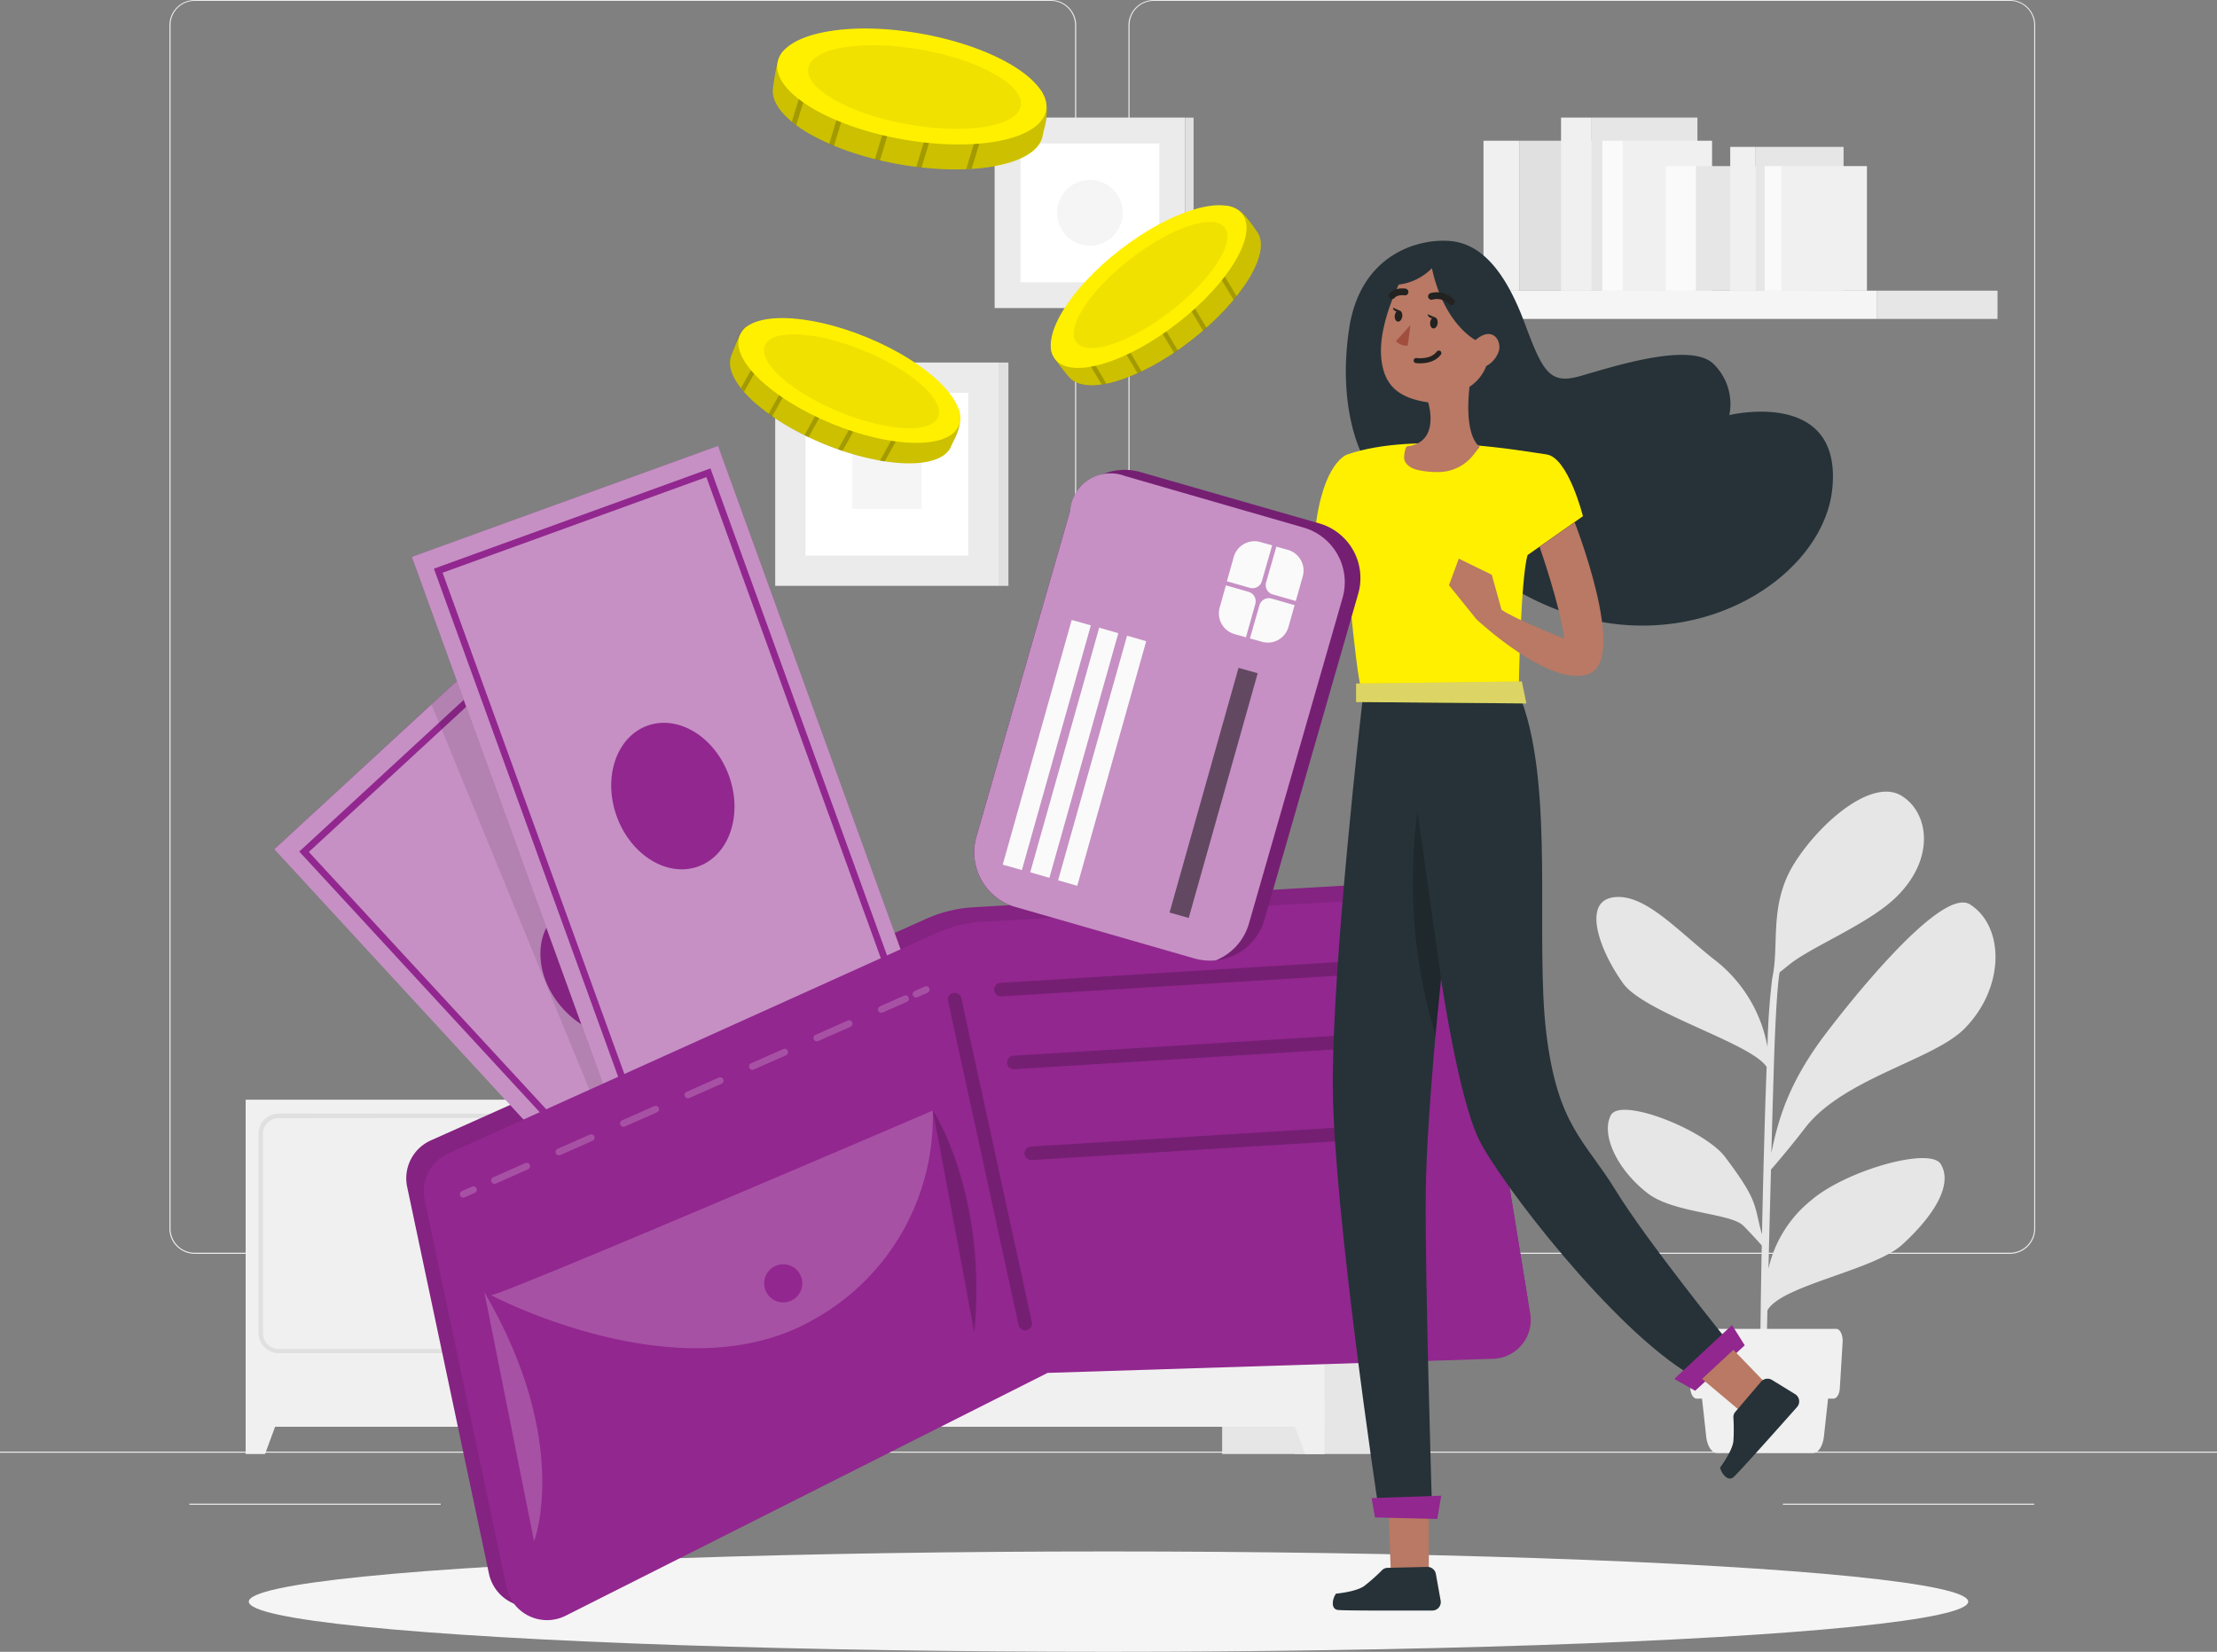 <svg xmlns="http://www.w3.org/2000/svg" width="326.917" height="243.593" viewBox="0 0 326.917 243.593">
  <rect x="0" y="0" width="326.917" height="243.593" fill="#808080" stroke="none"/>
  <g id="Wallet-rafiki" transform="translate(0 -55)">
    <g id="freepik--background-complete--inject-6" transform="translate(0 55)">
      <rect id="Rectangle_319" data-name="Rectangle 319" width="326.917" height="0.163" transform="translate(0 214.066)" fill="#ebebeb"/>
      <rect id="Rectangle_320" data-name="Rectangle 320" width="15.156" height="0.163" transform="translate(98.101 218.237)" fill="#ebebeb"/>
      <rect id="Rectangle_321" data-name="Rectangle 321" width="37.053" height="0.163" transform="translate(262.907 221.742)" fill="#ebebeb"/>
      <rect id="Rectangle_322" data-name="Rectangle 322" width="37.053" height="0.163" transform="translate(27.932 221.742)" fill="#ebebeb"/>
      <path id="Path_2478" data-name="Path 2478" d="M168.186,239.9H41.937a3.733,3.733,0,0,1-3.727-3.733V58.7A3.733,3.733,0,0,1,41.937,55H168.186a3.733,3.733,0,0,1,3.733,3.733h0V236.171A3.733,3.733,0,0,1,168.186,239.9ZM41.937,55.131a3.57,3.57,0,0,0-3.563,3.57v177.47a3.57,3.57,0,0,0,3.563,3.57H168.186a3.583,3.583,0,0,0,3.57-3.57V58.7a3.583,3.583,0,0,0-3.57-3.57Z" transform="translate(-13.227 -55)" fill="#ebebeb"/>
      <path id="Path_2479" data-name="Path 2479" d="M384.489,239.9H258.233a3.746,3.746,0,0,1-3.733-3.733V58.7a3.74,3.74,0,0,1,3.733-3.7H384.489a3.733,3.733,0,0,1,3.72,3.7v177.47A3.727,3.727,0,0,1,384.489,239.9ZM258.233,55.131a3.583,3.583,0,0,0-3.57,3.57v177.47a3.583,3.583,0,0,0,3.57,3.57H384.489a3.583,3.583,0,0,0,3.57-3.57V58.7a3.583,3.583,0,0,0-3.57-3.57Z" transform="translate(-88.099 -55)" fill="#ebebeb"/>
      <rect id="Rectangle_323" data-name="Rectangle 323" width="15.097" height="52.248" transform="translate(190.907 162.171)" fill="#e6e6e6"/>
      <rect id="Rectangle_324" data-name="Rectangle 324" width="15.097" height="52.248" transform="translate(180.217 162.171)" fill="#e6e6e6"/>
      <path id="Path_2480" data-name="Path 2480" d="M292.744,378.62h2.864v-8.16H289.73Z" transform="translate(-100.294 -164.201)" fill="#f0f0f0"/>
      <rect id="Rectangle_325" data-name="Rectangle 325" width="15.097" height="52.248" transform="translate(104.326 162.171)" fill="#e6e6e6"/>
      <rect id="Rectangle_326" data-name="Rectangle 326" width="78.395" height="48.233" transform="translate(116.925 162.171)" fill="#f0f0f0"/>
      <path id="Path_2481" data-name="Path 2481" d="M273.408,341.493h-30.73a3,3,0,0,1-2.988-2.988V309.141a2.988,2.988,0,0,1,2.988-2.981h30.7a2.988,2.988,0,0,1,2.988,2.981v29.364a3,3,0,0,1-2.955,2.988Zm-30.73-34.653a2.328,2.328,0,0,0-2.328,2.315v29.364a2.328,2.328,0,0,0,2.3,2.354h30.73a2.328,2.328,0,0,0,2.341-2.308V309.141a2.315,2.315,0,0,0-2.321-2.315Z" transform="translate(-82.972 -141.943)" fill="#e0e0e0"/>
      <path id="Path_2482" data-name="Path 2482" d="M215.388,341.493h-30.73a3,3,0,0,1-2.988-2.988V309.141a2.988,2.988,0,0,1,2.988-2.981h30.73a2.988,2.988,0,0,1,2.988,2.982h0v29.364A3,3,0,0,1,215.388,341.493Zm-30.73-34.653a2.315,2.315,0,0,0-2.321,2.315v29.364a2.321,2.321,0,0,0,2.321,2.321h30.73a2.334,2.334,0,0,0,2.328-2.321V309.141a2.328,2.328,0,0,0-2.328-2.315Z" transform="translate(-62.888 -141.943)" fill="#e0e0e0"/>
      <path id="Path_2483" data-name="Path 2483" d="M227.353,317.3a2.883,2.883,0,1,1,2.883-2.89h0a2.89,2.89,0,0,1-2.883,2.89Z" transform="translate(-77.704 -143.802)" fill="#fafafa"/>
      <path id="Path_2484" data-name="Path 2484" d="M247.123,317.3a2.883,2.883,0,1,1,2.864-2.9v.059A2.877,2.877,0,0,1,247.123,317.3Z" transform="translate(-84.54 -143.802)" fill="#fafafa"/>
      <path id="Path_2485" data-name="Path 2485" d="M181.69,378.62h-2.87v-8.16H184.7Z" transform="translate(-61.901 -164.201)" fill="#f0f0f0"/>
      <rect id="Rectangle_327" data-name="Rectangle 327" width="15.097" height="52.248" transform="translate(99.52 162.171)" fill="#e6e6e6"/>
      <path id="Path_2486" data-name="Path 2486" d="M169.318,378.62h2.87v-8.16H166.31Z" transform="translate(-57.571 -164.201)" fill="#f0f0f0"/>
      <rect id="Rectangle_328" data-name="Rectangle 328" width="78.395" height="48.233" transform="translate(36.222 162.171)" fill="#f0f0f0"/>
      <path id="Path_2487" data-name="Path 2487" d="M149.978,341.493h-30.73a2.988,2.988,0,0,1-2.988-2.988V309.141a2.988,2.988,0,0,1,2.988-2.981h30.7a2.988,2.988,0,0,1,2.988,2.982v29.364a2.988,2.988,0,0,1-2.956,2.988Zm-30.73-34.653a2.315,2.315,0,0,0-2.321,2.315v29.364a2.328,2.328,0,0,0,2.3,2.354h30.73a2.334,2.334,0,0,0,2.347-2.308V309.141a2.328,2.328,0,0,0-2.321-2.315Z" transform="translate(-40.245 -141.943)" fill="#e0e0e0"/>
      <path id="Path_2488" data-name="Path 2488" d="M91.979,341.493H61.288a2.988,2.988,0,0,1-2.988-2.988h0V309.141a2.981,2.981,0,0,1,2.988-2.981H91.979a2.981,2.981,0,0,1,2.988,2.981v29.364A3,3,0,0,1,91.979,341.493ZM61.288,306.84a2.315,2.315,0,0,0-2.328,2.315v29.364a2.328,2.328,0,0,0,2.3,2.354h30.73a2.321,2.321,0,0,0,2.328-2.321V309.128a2.315,2.315,0,0,0-2.328-2.315Z" transform="translate(-20.181 -141.943)" fill="#e0e0e0"/>
      <path id="Path_2489" data-name="Path 2489" d="M103.93,317.3a2.883,2.883,0,1,1,2.877-2.89h0a2.877,2.877,0,0,1-2.877,2.89Z" transform="translate(-34.977 -143.802)" fill="#fafafa"/>
      <path id="Path_2490" data-name="Path 2490" d="M123.7,317.3a2.883,2.883,0,1,1,2.864-2.9v.059A2.877,2.877,0,0,1,123.7,317.3Z" transform="translate(-41.817 -143.802)" fill="#fafafa"/>
      <path id="Path_2491" data-name="Path 2491" d="M58.264,378.62H55.4v-8.16h5.871Z" transform="translate(-19.178 -164.201)" fill="#f0f0f0"/>
      <rect id="Rectangle_329" data-name="Rectangle 329" width="28.089" height="28.089" transform="translate(146.668 17.34)" fill="#ebebeb"/>
      <rect id="Rectangle_330" data-name="Rectangle 330" width="1.242" height="28.089" transform="translate(174.764 17.346)" fill="#e0e0e0"/>
      <rect id="Rectangle_331" data-name="Rectangle 331" width="20.478" height="20.478" transform="translate(150.48 21.152)" fill="#fff"/>
      <path id="Path_2492" data-name="Path 2492" d="M246.669,103.862h0a4.845,4.845,0,0,1-6.859,0h0a4.851,4.851,0,0,1,0-6.852h0a4.858,4.858,0,0,1,6.859,0h0A4.851,4.851,0,0,1,246.669,103.862Z" transform="translate(-82.523 -69.052)" fill="#f5f5f5"/>
      <rect id="Rectangle_332" data-name="Rectangle 332" width="32.934" height="32.934" transform="translate(114.31 53.458)" fill="#ebebeb"/>
      <rect id="Rectangle_333" data-name="Rectangle 333" width="1.458" height="32.934" transform="translate(147.244 53.464)" fill="#e0e0e0"/>
      <rect id="Rectangle_334" data-name="Rectangle 334" width="24.009" height="24.009" transform="translate(118.776 57.923)" fill="#fff"/>
      <rect id="Rectangle_335" data-name="Rectangle 335" width="10.239" height="10.239" transform="translate(125.654 64.802)" fill="#f5f5f5"/>
      <rect id="Rectangle_336" data-name="Rectangle 336" width="17.83" height="4.165" transform="translate(276.723 42.865)" fill="#e6e6e6"/>
      <rect id="Rectangle_337" data-name="Rectangle 337" width="73.805" height="4.165" transform="translate(202.918 42.865)" fill="#f5f5f5"/>
      <rect id="Rectangle_338" data-name="Rectangle 338" width="20.779" height="22.119" transform="translate(224.076 20.753)" fill="#e0e0e0"/>
      <rect id="Rectangle_339" data-name="Rectangle 339" width="5.322" height="22.119" transform="translate(218.754 20.753)" fill="#f0f0f0"/>
      <rect id="Rectangle_340" data-name="Rectangle 340" width="15.607" height="25.526" transform="translate(234.694 17.34)" fill="#e6e6e6"/>
      <rect id="Rectangle_341" data-name="Rectangle 341" width="4.511" height="25.526" transform="translate(230.189 17.34)" fill="#f0f0f0"/>
      <rect id="Rectangle_342" data-name="Rectangle 342" width="13.162" height="22.119" transform="translate(239.297 20.753)" fill="#f0f0f0"/>
      <rect id="Rectangle_343" data-name="Rectangle 343" width="3.008" height="22.119" transform="translate(236.289 20.753)" fill="#fafafa"/>
      <rect id="Rectangle_344" data-name="Rectangle 344" width="17.261" height="18.373" transform="translate(250.066 24.493)" fill="#e6e6e6"/>
      <rect id="Rectangle_345" data-name="Rectangle 345" width="4.42" height="18.373" transform="translate(245.646 24.493)" fill="#fafafa"/>
      <rect id="Rectangle_346" data-name="Rectangle 346" width="12.966" height="21.21" transform="translate(258.886 21.662)" fill="#e6e6e6"/>
      <rect id="Rectangle_347" data-name="Rectangle 347" width="3.746" height="21.21" transform="translate(255.139 21.662)" fill="#f0f0f0"/>
      <rect id="Rectangle_348" data-name="Rectangle 348" width="12.593" height="18.373" transform="translate(262.704 24.493)" fill="#f0f0f0"/>
      <rect id="Rectangle_349" data-name="Rectangle 349" width="2.498" height="18.373" transform="translate(260.207 24.493)" fill="#fafafa"/>
      <path id="Path_2493" data-name="Path 2493" d="M390.8,283.164c5.584-7.3,18.876-10.01,23.473-14.613,6.015-6.035,5.989-15.091.863-18.36-4.446-2.838-19.2,16.346-20.851,18.5-5.721,7.382-7.375,12.854-8.448,18.157.124-4.5.242-8.65.34-11.841.307-10.416.693-13.77.876-14.8.654-.51,1.347-1.092,1.765-1.406,3.57-2.661,11.481-5.832,15.437-9.7,5.78-5.649,4.845-12.423.791-14.927-4.23-2.615-11.723,3.59-15.692,9.755s-2.275,12.076-3.387,17.157a99.83,99.83,0,0,0-.7,10.108,20.923,20.923,0,0,0-8.068-13.044c-5.473-4.368-10.2-9.69-14.711-9s-2.06,7.728,1.484,12.671c3.178,4.4,18.863,8.794,21.171,12.331-.275,7.192-.517,16.248-.687,24.708-1.236-4.368-.386-4.734-5.453-11.442-3.008-3.975-15.365-8.892-16.83-6.146s.765,7.9,5.427,11.514c3.76,2.916,12.07,2.91,14.038,4.721.451.418,1.962,2.04,2.785,2.975-.2,10.318-.288,19.425-.19,22.538l.811.033c-.039-.8.052-6.054.216-13,2.027-3.694,15.692-5.885,19.883-9.7,4.407-4.021,7.571-8.716,5.682-11.861-1.576-2.615-13.979.942-19.059,5.283a18.049,18.049,0,0,0-6.355,10.128c.111-4.734.248-9.808.373-14.613C386.822,288.12,389.13,285.354,390.8,283.164Z" transform="translate(-124.635 -116.815)" fill="#e6e6e6"/>
      <path id="Path_2494" data-name="Path 2494" d="M400.034,376.61H385.872c-.778,0-1.445-1.007-1.6-2.406l-1.007-9.154h19.36l-1,9.154C401.466,375.6,400.806,376.61,400.034,376.61Z" transform="translate(-132.675 -162.329)" fill="#f0f0f0"/>
      <path id="Path_2495" data-name="Path 2495" d="M402.1,365.011H381.93c-.484,0-.889-.654-.942-1.556l-.412-6.774c-.065-1.04.373-1.962.942-1.962h21c.562,0,1,.909.935,1.962l-.412,6.774C403,364.344,402.585,365.011,402.1,365.011Z" transform="translate(-131.74 -158.753)" fill="#f0f0f0"/>
      <g id="freepik--Shadow--inject-62--inject-6" transform="translate(36.687 228.79)">
        <ellipse id="freepik--path--inject-62--inject-6" cx="126.772" cy="7.401" rx="126.772" ry="7.401" fill="#f5f5f5"/>
      </g>
    </g>
    <g id="freepik--Coins--inject-6" transform="translate(107.624 56.442)">
      <path id="Path_2496" data-name="Path 2496" d="M197.228,146.133c-1.445,3.511-9.951,3.269-18.863-.405s-14.973-9.5-13.528-13.011c.34-.811,1.308-3.851,2.275-4.27,3.321-1.406,9.644,1.752,16.49,4.577,6.375,2.615,13.665,4.322,14.8,7.781C199.079,142.91,197.64,145.133,197.228,146.133Z" transform="translate(-164.611 -81.747)" fill="#fff000"/>
      <path id="Path_2497" data-name="Path 2497" d="M198.392,140.829c.543,2.753-.654,4.073-1.17,5.329s-2.027,2.079-4.139,2.367a7.428,7.428,0,0,1-.8.092,21.837,21.837,0,0,1-4.845-.255,4.361,4.361,0,0,1-.693-.111,38.518,38.518,0,0,1-5.538-1.425l-.654-.222c-.726-.255-1.471-.536-2.217-.843s-1.452-.654-2.151-.961l-.6-.288a38.944,38.944,0,0,1-4.753-2.785l-.536-.379a21.347,21.347,0,0,1-3.616-3.23c-.163-.183-.314-.36-.458-.543-1.406-1.778-1.962-3.478-1.406-4.832.366-.87,1.151-3.845,2.275-4.276a7.8,7.8,0,0,1,4.23,0l.654.157c3.269.837,7.388,2.7,11.592,4.433,4.956,2.047,10.821,4.171,13.7,6.623a6.533,6.533,0,0,1,.49.458A5.881,5.881,0,0,1,198.392,140.829Z" transform="translate(-164.605 -81.771)" opacity="0.2"/>
      <g id="Group_195" data-name="Group 195" transform="translate(1.632 45.975)" opacity="0.2">
        <path id="Path_2498" data-name="Path 2498" d="M173.168,127.834l-.3.549-5.309,9.5c-.163-.183-.314-.36-.458-.543l5.1-9.114.4-.706Z" transform="translate(-167.1 -127.52)"/>
      </g>
      <g id="Group_196" data-name="Group 196" transform="translate(5.705 49.865)" opacity="0.2">
        <path id="Path_2499" data-name="Path 2499" d="M179.339,133.771l-5.473,9.808-.536-.379,5.44-9.729Z" transform="translate(-173.33 -133.47)"/>
      </g>
      <g id="Group_197" data-name="Group 197" transform="translate(15.95 55.442)" opacity="0.2">
        <path id="Path_2500" data-name="Path 2500" d="M194.826,142.347l-5.172,9.265-.654-.222L194.231,142Z" transform="translate(-189 -142)"/>
      </g>
      <g id="Group_198" data-name="Group 198" transform="translate(10.994 52.827)" opacity="0.2">
        <path id="Path_2501" data-name="Path 2501" d="M187.52,138.347l-5.5,9.853-.6-.288L186.951,138Z" transform="translate(-181.42 -138)"/>
      </g>
      <g id="Group_199" data-name="Group 199" transform="translate(22.142 57.253)" opacity="0.2">
        <path id="Path_2502" data-name="Path 2502" d="M204.2,145.1l-5.041,9.01a4.361,4.361,0,0,1-.693-.111l5.159-9.226Z" transform="translate(-198.47 -144.77)"/>
      </g>
      <path id="Path_2503" data-name="Path 2503" d="M199.013,142.6c-1.445,3.511-9.847,3.374-18.765-.307s-14.973-9.5-13.521-13.011,9.847-3.367,18.765.307S200.458,139.071,199.013,142.6Z" transform="translate(-165.265 -81.275)" fill="#fff000"/>
      <path id="Path_2504" data-name="Path 2504" d="M197.981,142.595c-1.02,2.478-7.571,2.132-14.626-.778s-11.946-7.284-10.926-9.762,7.571-2.131,14.633.778S199.007,140.116,197.981,142.595Z" transform="translate(-167.267 -82.543)" fill="#b4a904" opacity="0.2"/>
      <path id="Path_2505" data-name="Path 2505" d="M267.352,105.152c2.328,3-2.105,10.265-9.736,16.169s-15.692,8.258-18.013,5.231c-.536-.693-2.707-3.014-2.576-4.1.438-3.576,6.316-7.486,12.174-12.024,5.453-4.224,10.546-9.7,14.11-8.964C265.475,101.942,266.691,104.3,267.352,105.152Z" transform="translate(-189.673 -72.502)" fill="#fff000"/>
      <path id="Path_2506" data-name="Path 2506" d="M263.318,101.54c2.661.9,3.21,2.615,4.041,3.661s.8,2.792,0,4.773c-.092.242-.2.484-.32.732a21.654,21.654,0,0,1-2.615,4.08c-.137.183-.288.36-.438.543a38.4,38.4,0,0,1-4,4.106l-.5.438c-.582.5-1.2,1.007-1.831,1.5s-1.268.955-1.909,1.393c-.177.131-.366.255-.543.379a38.3,38.3,0,0,1-4.786,2.733c-.2.1-.4.19-.588.281a21.574,21.574,0,0,1-4.609,1.53c-.235.052-.464.092-.693.124-2.243.333-3.995,0-4.891-1.183-.575-.745-2.766-2.91-2.576-4.093a7.709,7.709,0,0,1,2.1-3.681c.144-.163.3-.327.464-.5,2.36-2.445,6.015-5.067,9.611-7.846,4.243-3.269,9-7.316,12.554-8.585a6.673,6.673,0,0,1,.654-.2,6.166,6.166,0,0,1,.883-.183Z" transform="translate(-189.68 -72.552)" opacity="0.2"/>
      <g id="Group_200" data-name="Group 200" transform="translate(49.035 45.268)" opacity="0.2">
        <path id="Path_2507" data-name="Path 2507" d="M240.156,126.44l.327.536,5.6,9.33c-.235.052-.464.092-.693.124l-5.368-8.971-.418-.654Z" transform="translate(-239.6 -126.44)"/>
      </g>
      <g id="Group_201" data-name="Group 201" transform="translate(54.383 43.712)" opacity="0.2">
        <path id="Path_2508" data-name="Path 2508" d="M248.342,124.06l5.767,9.611c-.2.1-.4.19-.588.281l-5.741-9.559Z" transform="translate(-247.78 -124.06)"/>
      </g>
      <g id="Group_202" data-name="Group 202" transform="translate(64.262 37.789)" opacity="0.2">
        <path id="Path_2509" data-name="Path 2509" d="M263.452,115l5.46,9.1-.5.438-5.518-9.206Z" transform="translate(-262.89 -115)"/>
      </g>
      <g id="Group_203" data-name="Group 203" transform="translate(59.666 40.541)" opacity="0.2">
        <path id="Path_2510" data-name="Path 2510" d="M256.429,119.21l5.806,9.67c-.177.131-.366.255-.543.379l-5.832-9.716Z" transform="translate(-255.86 -119.21)"/>
      </g>
      <g id="Group_204" data-name="Group 204" transform="translate(68.852 33.375)" opacity="0.2">
        <path id="Path_2511" data-name="Path 2511" d="M270.472,108.25l5.309,8.859c-.137.183-.288.36-.438.543l-5.433-9.062Z" transform="translate(-269.91 -108.25)"/>
      </g>
      <ellipse id="Ellipse_81" data-name="Ellipse 81" cx="17.464" cy="6.872" rx="17.464" ry="6.872" transform="translate(43.741 46.081) rotate(-37.76)" fill="#fff000"/>
      <ellipse id="Ellipse_82" data-name="Ellipse 82" cx="13.822" cy="4.858" rx="13.822" ry="4.858" transform="translate(48.141 45.215) rotate(-37.76)" fill="#b4a904" opacity="0.2"/>
      <path id="Path_2512" data-name="Path 2512" d="M214.074,78.42c-.745,4.3-10.4,6.12-21.328,4.158s-19.177-7.016-18.412-11.318c.177-1,.484-4.642,1.51-5.368,3.393-2.393,11.279-.392,19.674,1.1,7.846,1.393,16.431,1.5,18.556,5.12C215.362,74.333,214.29,77.191,214.074,78.42Z" transform="translate(-167.956 -59.828)" fill="#fff000"/>
      <path id="Path_2513" data-name="Path 2513" d="M214.071,72.158c1.308,2.968.268,4.74,0,6.283s-1.765,2.831-4.067,3.681c-.281.111-.575.2-.876.294a25.3,25.3,0,0,1-5.518.909,4.782,4.782,0,0,0-.8.046,44.937,44.937,0,0,1-6.591-.242l-.765-.1c-.883-.111-1.792-.242-2.7-.405s-1.792-.347-2.661-.549c-.248-.052-.5-.118-.745-.177a43.765,43.765,0,0,1-6.028-1.962c-.242-.092-.471-.2-.7-.288A24.89,24.89,0,0,1,177.75,76.9c-.229-.163-.438-.327-.654-.5-2.027-1.654-3.067-3.433-2.772-5.087.2-1.072.353-4.577,1.5-5.368a8.521,8.521,0,0,1,4.76-1.046h.785c3.923.131,8.977,1.223,14.136,2.138,6.081,1.085,13.2,2.033,17.032,4.086a7.191,7.191,0,0,1,.654.392,6.958,6.958,0,0,1,.876.641Z" transform="translate(-167.952 -59.869)" opacity="0.2"/>
      <g id="Group_205" data-name="Group 205" transform="translate(9.138 4.149)" opacity="0.2">
        <path id="Path_2514" data-name="Path 2514" d="M183.078,63.766l-.209.687-3.635,11.991c-.229-.163-.438-.327-.654-.5l3.491-11.5.275-.9Z" transform="translate(-178.58 -63.55)"/>
      </g>
      <g id="Group_206" data-name="Group 206" transform="translate(14.656 7.483)" opacity="0.2">
        <path id="Path_2515" data-name="Path 2515" d="M191.466,68.879,187.72,81.23c-.242-.092-.471-.2-.7-.288l3.727-12.292Z" transform="translate(-187.02 -68.65)"/>
      </g>
      <g id="Group_207" data-name="Group 207" transform="translate(27.491 11.361)" opacity="0.2">
        <path id="Path_2516" data-name="Path 2516" d="M210.965,74.8l-3.55,11.7-.765-.1,3.59-11.821Z" transform="translate(-206.65 -74.58)"/>
      </g>
      <g id="Group_208" data-name="Group 208" transform="translate(21.384 9.556)" opacity="0.2">
        <path id="Path_2517" data-name="Path 2517" d="M201.828,72.055l-3.773,12.423c-.248-.052-.5-.118-.745-.177L201.1,71.82Z" transform="translate(-197.31 -71.82)"/>
      </g>
      <g id="Group_209" data-name="Group 209" transform="translate(34.846 11.877)" opacity="0.2">
        <path id="Path_2518" data-name="Path 2518" d="M222.163,75.586,218.7,86.969a4.781,4.781,0,0,0-.8.046l3.537-11.645Z" transform="translate(-217.9 -75.37)"/>
      </g>
      <ellipse id="Ellipse_83" data-name="Ellipse 83" cx="7.911" cy="20.112" rx="7.911" ry="20.112" transform="translate(5.639 15.578) rotate(-79.91)" fill="#fff000"/>
      <ellipse id="Ellipse_84" data-name="Ellipse 84" cx="5.59" cy="15.914" rx="5.59" ry="15.914" transform="translate(10.589 14.106) rotate(-79.91)" fill="#b4a904" opacity="0.2"/>
    </g>
    <g id="freepik--Wallet--inject-6" transform="translate(40.453 120.753)">
      <path id="Path_2519" data-name="Path 2519" d="M242.54,253.629l-67.286,3.923a19.825,19.825,0,0,0-6.885,1.674L95.284,291.918a6.12,6.12,0,0,0-3.531,6.839l12.076,57.113a6.179,6.179,0,0,0,8.827,4.171l72.138-36.013,66.613-2.23a5.773,5.773,0,0,0,5.551-6.656l-8.912-54.687C247.581,257.631,245.437,253.544,242.54,253.629Z" transform="translate(-72.17 -189.511)" fill="#92278f"/>
      <path id="Path_2520" data-name="Path 2520" d="M242.54,253.629l-67.286,3.923a19.825,19.825,0,0,0-6.885,1.674L95.284,291.918a6.12,6.12,0,0,0-3.531,6.839l12.076,57.113a6.179,6.179,0,0,0,8.827,4.171l72.138-36.013,66.613-2.23a5.773,5.773,0,0,0,5.551-6.656l-8.912-54.687C247.581,257.631,245.437,253.544,242.54,253.629Z" transform="translate(-72.17 -189.511)" opacity="0.1"/>
      <rect id="Rectangle_350" data-name="Rectangle 350" width="48.024" height="93.492" transform="matrix(0.735, -0.678, 0.678, 0.735, 0.002, 59.481)" fill="#92278f"/>
      <path id="Path_2521" data-name="Path 2521" d="M160.54,265.5l-35.314,32.548L61.87,229.314l23.172-21.361L97.184,196.76l2.02,2.2Z" transform="translate(-61.87 -169.826)" fill="#fafafa" opacity="0.5"/>
      <rect id="Rectangle_351" data-name="Rectangle 351" width="42.375" height="87.45" transform="matrix(0.735, -0.678, 0.678, 0.735, 4.382, 59.854)" fill="none" stroke="#92278f" stroke-width="1"/>
      <ellipse id="Ellipse_85" data-name="Ellipse 85" cx="8.801" cy="11.037" rx="8.801" ry="11.037" transform="matrix(0.735, -0.678, 0.678, 0.735, 35.175, 74.991)" fill="#92278f"/>
      <path id="Path_2522" data-name="Path 2522" d="M137.122,270.153l-12.547,4.335L97.31,207.954l12.142-11.194,2.02,2.2Z" transform="translate(-74.138 -169.826)" opacity="0.1"/>
      <rect id="Rectangle_352" data-name="Rectangle 352" width="48.024" height="93.492" transform="translate(20.28 16.37) rotate(-19.93)" fill="#92278f"/>
      <rect id="Rectangle_353" data-name="Rectangle 353" width="48.024" height="93.492" transform="translate(20.28 16.37) rotate(-19.93)" fill="#fafafa" opacity="0.5"/>
      <rect id="Rectangle_354" data-name="Rectangle 354" width="42.375" height="87.45" transform="translate(24.172 18.408) rotate(-19.93)" fill="none" stroke="#92278f" stroke-width="1"/>
      <ellipse id="Ellipse_86" data-name="Ellipse 86" cx="8.801" cy="11.037" rx="8.801" ry="11.037" transform="translate(46.729 44.266) rotate(-19.93)" fill="#92278f"/>
      <path id="Path_2523" data-name="Path 2523" d="M244.34,257.179l-66.364,3.74a19,19,0,0,0-6.806,1.667L99.156,295.1a6.113,6.113,0,0,0-3.465,6.826l12.076,57.139a6.113,6.113,0,0,0,8.722,4.191l71.072-35.811,65.7-2.079a5.721,5.721,0,0,0,5.466-6.636l-8.938-54.68C249.322,261.194,247.2,257.1,244.34,257.179Z" transform="translate(-73.532 -190.74)" fill="#92278f"/>
      <line id="Line_14" data-name="Line 14" y1="3.505" x2="56.942" transform="translate(107.144 76.678)" fill="none" stroke="#000" stroke-linecap="round" stroke-linejoin="round" stroke-width="2" opacity="0.2"/>
      <line id="Line_15" data-name="Line 15" x2="10.403" y2="47.782" transform="translate(100.324 81.654)" fill="none" stroke="#000" stroke-linecap="round" stroke-linejoin="round" stroke-width="2" opacity="0.2"/>
      <path id="Path_2524" data-name="Path 2524" d="M109.23,346.43l7.336,36.752S122.189,368.6,109.23,346.43Z" transform="translate(-78.264 -221.636)" fill="#fafafa" opacity="0.2"/>
      <path id="Path_2525" data-name="Path 2525" d="M110.7,332.69c.255.654,65.161-27.2,65.161-27.2a34.156,34.156,0,0,1-17.889,30.992C138.436,347.434,110.7,332.69,110.7,332.69Z" transform="translate(-78.773 -207.464)" fill="#fafafa" opacity="0.2"/>
      <circle id="Ellipse_87" data-name="Ellipse 87" cx="2.811" cy="2.811" r="2.811" transform="translate(72.229 120.688)" fill="#92278f"/>
      <path id="Path_2526" data-name="Path 2526" d="M210.41,305.49s8.049,12.116,6.1,32.751" transform="translate(-113.289 -207.464)" opacity="0.2"/>
      <g id="Group_210" data-name="Group 210" transform="translate(27.86 80.183)" opacity="0.2">
        <line id="Line_16" data-name="Line 16" y1="0.66" x2="1.497" transform="translate(0 29.514)" fill="none" stroke="#fafafa" stroke-linecap="round" stroke-linejoin="round" stroke-width="1"/>
        <line id="Line_17" data-name="Line 17" y1="26.794" x2="60.611" transform="translate(4.603 1.347)" fill="none" stroke="#fafafa" stroke-linecap="round" stroke-linejoin="round" stroke-width="1" stroke-dasharray="5.198 5.198"/>
        <line id="Line_18" data-name="Line 18" y1="0.66" x2="1.491" transform="translate(66.77)" fill="none" stroke="#fafafa" stroke-linecap="round" stroke-linejoin="round" stroke-width="1"/>
      </g>
      <line id="Line_19" data-name="Line 19" y1="3.511" x2="56.942" transform="translate(109.053 87.414)" fill="none" stroke="#000" stroke-linecap="round" stroke-linejoin="round" stroke-width="2" opacity="0.2"/>
      <line id="Line_20" data-name="Line 20" y1="3.511" x2="56.942" transform="translate(111.616 100.811)" fill="none" stroke="#000" stroke-linecap="round" stroke-linejoin="round" stroke-width="2" opacity="0.2"/>
    </g>
    <g id="freepik--Character--inject-6" transform="translate(172.109 90.498)">
      <path id="Path_2527" data-name="Path 2527" d="M287.651,169.56s-1.432,15.254-7.1,16.568a17.1,17.1,0,0,1-10.461-1.046l-4.61-3.544-2.249,7.846s2.458,3.341,7.591,1.027c0,0,9.154,4.028,14.214,0s6.682-15.077,6.682-15.077Z" transform="translate(-263.23 -130.155)" fill="#b97964"/>
      <path id="Path_2528" data-name="Path 2528" d="M306.16,141.309S302.2,134.568,304,122.348s12.044-13.731,16-12.848,7.192,4.681,9.886,11.913,3.688,9.114,8.179,7.846,16.444-5.231,19.772-1.706a8.264,8.264,0,0,1,2.243,7.454s16.627-4.041,15.189,10.788-25.434,28.671-48.26,14.018S306.16,141.309,306.16,141.309Z" transform="translate(-277.182 -109.292)" fill="#263238"/>
      <path id="Path_2529" data-name="Path 2529" d="M304.956,213.147s-4.518,38.857-4.368,57.08,6.623,61.166,6.623,61.166h7.983s-1.053-34.339-.9-46.089,2.256-31.188,2.256-31.188,2.556,17.47,5.571,23.643,19.733,28.017,31.332,34.8l5.42-4.976s-12.05-14.907-16.568-22.289-8.578-9.474-10.239-23.2,1.21-35.693-3.609-48.946Z" transform="translate(-276.161 -145.241)" fill="#263238"/>
      <path id="Path_2530" data-name="Path 2530" d="M322.794,262.77l-3.472-24.63a77.258,77.258,0,0,0,2.655,32.881Z" transform="translate(-282.406 -153.895)" opacity="0.2"/>
      <path id="Path_2531" data-name="Path 2531" d="M313.23,397.046l.268,7.63,5.355.445.268-.713v-7.9Z" transform="translate(-280.538 -208.717)" fill="#b97964"/>
      <path id="Path_2532" data-name="Path 2532" d="M309.34,392.7l.49,2.857,9.193.222.582-3.433Z" transform="translate(-279.192 -207.277)" fill="#92278f"/>
      <path id="Path_2533" data-name="Path 2533" d="M377.59,361.8l8.519-7.938,1.877,2.988-7.316,6.7Z" transform="translate(-302.817 -193.953)" fill="#92278f"/>
      <path id="Path_2534" data-name="Path 2534" d="M383.87,363.733l5.623,4.734,3.609-4.243-4.616-4.773Z" transform="translate(-304.991 -195.888)" fill="#b97964"/>
      <path id="Path_2535" data-name="Path 2535" d="M395.6,366.146l3.4,2.092a1.249,1.249,0,0,1,.281,1.89c-2.465,2.785-8.761,9.86-9.389,10.357-.778.654-1.72-.445-1.961-1.425,0,0,1.785-2.367,1.961-3.884a27.781,27.781,0,0,0,0-3.518,1.157,1.157,0,0,1,.275-.8l3.8-4.459a1.255,1.255,0,0,1,1.635-.248Z" transform="translate(-306.397 -198.138)" fill="#263238"/>
      <path id="Path_2536" data-name="Path 2536" d="M315.783,409.449l.706,3.923a1.249,1.249,0,0,1-1.223,1.471c-3.72,0-13.188.039-13.979-.092-.987-.163-.811-1.576-.229-2.4,0,0,2.949-.248,4.185-1.144a28.235,28.235,0,0,0,2.615-2.328,1.171,1.171,0,0,1,.785-.333l5.852-.137A1.262,1.262,0,0,1,315.783,409.449Z" transform="translate(-276.161 -212.836)" fill="#263238"/>
      <path id="Path_2537" data-name="Path 2537" d="M327.928,171.462l8.16-5.728s-2.171-8.683-5.388-9.114-19.184-3.472-29.338,0c0,0-3.648,1.04-4.773,11.285l4.341,1.386s1.556,19.184,2.517,22.139h23.172S326.882,174.934,327.928,171.462Z" transform="translate(-274.778 -125.107)" fill="#fff000"/>
      <path id="Path_2538" data-name="Path 2538" d="M340.141,176.389s3.093,8.827,3.642,13.574c0,0-7.349-2.929-9.245-4.27l-1.438-5.165-4.865-2.373-1.445,3.923,4.06,5.035s11.069,10.357,16.679,7.99-2.216-22.322-2.216-22.322Z" transform="translate(-285.232 -131.27)" fill="#b97964"/>
      <path id="Path_2539" data-name="Path 2539" d="M314.069,117.909s-2.831,5.649-2.615,10.246,2.537,6.473,6.95,7.12c0,0,1.883,5.885-3.06,6.479-.379.046-.51,1.543-.484,1.785.131.955,1.079,1.478,1.962,1.7a13.274,13.274,0,0,0,2.831.314,6.6,6.6,0,0,0,5.276-2.347c.1-.124,1.1-1.393,1.1-1.393s-2.36-1.17-1.53-8.833a6.362,6.362,0,0,0,2.471-3.06,3.845,3.845,0,0,0,1.883-2.3c.353-1.53-1-3.648-3.472-1.53,0,0-4.655-2.354-6.421-10.6A8.258,8.258,0,0,1,314.069,117.909Z" transform="translate(-279.919 -111.438)" fill="#b97964"/>
      <path id="Path_2540" data-name="Path 2540" d="M316.569,131.341l.4-3.021-2.138,2.367A2.105,2.105,0,0,0,316.569,131.341Z" transform="translate(-281.092 -115.879)" fill="#a24e3f"/>
      <path id="Path_2541" data-name="Path 2541" d="M319.39,135.738s2.256.347,3.341-1.1" transform="translate(-282.671 -118.067)" fill="none" stroke="#222221" stroke-linecap="round" stroke-linejoin="round" stroke-width="0.75"/>
      <path id="Path_2542" data-name="Path 2542" d="M322.84,121.79a2.955,2.955,0,0,1,2.923.778" transform="translate(-283.865 -113.58)" fill="none" stroke="#222221" stroke-linecap="round" stroke-linejoin="round" stroke-width="1"/>
      <path id="Path_2543" data-name="Path 2543" d="M315.87,120.837s-1.308-.2-1.89.536" transform="translate(-280.798 -113.28)" fill="none" stroke="#222221" stroke-linecap="round" stroke-linejoin="round" stroke-width="1"/>
      <path id="Path_2544" data-name="Path 2544" d="M323.643,127.454c-.059.458-.353.791-.654.752s-.5-.438-.445-.9.353-.791.654-.752S323.7,127,323.643,127.454Z" transform="translate(-283.759 -115.268)" fill="#222221"/>
      <ellipse id="Ellipse_88" data-name="Ellipse 88" cx="0.83" cy="0.556" rx="0.83" ry="0.556" transform="matrix(0.129, -0.992, 0.992, 0.129, 33.456, 11.855)" fill="#222221"/>
      <path id="Path_2545" data-name="Path 2545" d="M323.013,126.321l-1.033-.451a.654.654,0,0,0,1.033.451Z" transform="translate(-283.567 -115.031)" fill="#222221"/>
      <path id="Path_2546" data-name="Path 2546" d="M315.173,124.841l-1.033-.451a.654.654,0,0,0,1.033.451Z" transform="translate(-280.853 -114.519)" fill="#222221"/>
      <path id="Path_2547" data-name="Path 2547" d="M305.84,209.007v2.726l25.107.209-.673-3.243Z" transform="translate(-277.98 -143.704)" fill="#c5b900"/>
      <path id="Path_2548" data-name="Path 2548" d="M305.84,209.007v2.726l25.107.209-.673-3.243Z" transform="translate(-277.98 -143.704)" fill="#fff" opacity="0.4"/>
    </g>
    <g id="freepik--Card--inject-6" transform="translate(143.663 124.288)">
      <path id="Path_2549" data-name="Path 2549" d="M276.337,179.252l-13.809,48.031a8.369,8.369,0,0,1-7.192,6.028,8.54,8.54,0,0,1-3.151-.288l-26.4-7.591a8.389,8.389,0,0,1-5.741-10.363l13.816-48.044A8.382,8.382,0,0,1,244.22,161.3l26.415,7.584A8.382,8.382,0,0,1,276.337,179.252Z" transform="translate(-219.724 -160.972)" fill="#92278f"/>
      <path id="Path_2550" data-name="Path 2550" d="M276.337,179.252l-13.809,48.031a8.369,8.369,0,0,1-7.192,6.028,8.54,8.54,0,0,1-3.151-.288l-26.4-7.591a8.389,8.389,0,0,1-5.741-10.363l13.816-48.044A8.382,8.382,0,0,1,244.22,161.3l26.415,7.584A8.382,8.382,0,0,1,276.337,179.252Z" transform="translate(-219.724 -160.972)" opacity="0.2"/>
      <path id="Path_2551" data-name="Path 2551" d="M274.042,180.123,260.233,228.16a8.349,8.349,0,0,1-4.91,5.453,8.539,8.539,0,0,1-3.151-.288l-26.382-7.591a8.389,8.389,0,0,1-5.741-10.363l13.816-48.044a5.979,5.979,0,0,1,8.062-5.152l26.363,7.617A8.382,8.382,0,0,1,274.042,180.123Z" transform="translate(-219.724 -161.274)" fill="#92278f"/>
      <path id="Path_2552" data-name="Path 2552" d="M274.042,180.123,260.233,228.16a8.349,8.349,0,0,1-4.91,5.453,8.539,8.539,0,0,1-3.151-.288l-26.382-7.591a8.389,8.389,0,0,1-5.741-10.363l13.816-48.044a5.979,5.979,0,0,1,8.062-5.152l26.363,7.617A8.382,8.382,0,0,1,274.042,180.123Z" transform="translate(-219.724 -161.274)" fill="#fafafa" opacity="0.5"/>
      <rect id="Rectangle_355" data-name="Rectangle 355" width="2.936" height="37.491" transform="translate(14.368 22.136) rotate(15.74)" fill="#fafafa"/>
      <path id="Path_2553" data-name="Path 2553" d="M235.175,233.459l-2.825-.817,10.167-36.072,2.818.811Z" transform="translate(-224.094 -173.295)" fill="#fafafa"/>
      <path id="Path_2554" data-name="Path 2554" d="M241.455,235.263l-2.825-.811L248.8,198.38l2.825.811Z" transform="translate(-226.268 -173.922)" fill="#fafafa"/>
      <rect id="Rectangle_356" data-name="Rectangle 356" width="2.936" height="37.491" transform="translate(38.97 29.199) rotate(15.74)" opacity="0.5"/>
      <path id="Path_2555" data-name="Path 2555" d="M280.261,189.786l-1.373,4.9-1.674-.471a3.184,3.184,0,0,1-2.2-3.923l.915-3.269,3.38.968a1.438,1.438,0,0,1,.948,1.8Z" transform="translate(-238.823 -169.989)" fill="#fafafa"/>
      <path id="Path_2556" data-name="Path 2556" d="M280.08,183.944l-3.38-.968,1.013-3.583a3.178,3.178,0,0,1,3.923-2.2l1.739.49-1.517,5.276a1.419,1.419,0,0,1-1.778.981Z" transform="translate(-239.447 -166.547)" fill="#fafafa"/>
      <path id="Path_2557" data-name="Path 2557" d="M285.081,189.969l3.4.974-.9,3.2a3.165,3.165,0,0,1-3.923,2.2l-1.765-.5,1.406-4.891a1.432,1.432,0,0,1,1.785-.981Z" transform="translate(-241.243 -170.989)" fill="#fafafa"/>
      <path id="Path_2558" data-name="Path 2558" d="M290.918,182.677l-1.026,3.635-3.4-.974a1.438,1.438,0,0,1-.981-1.772l1.517-5.276,1.693.477A3.171,3.171,0,0,1,290.918,182.677Z" transform="translate(-242.478 -166.967)" fill="#fafafa"/>
    </g>
  </g>
</svg>
